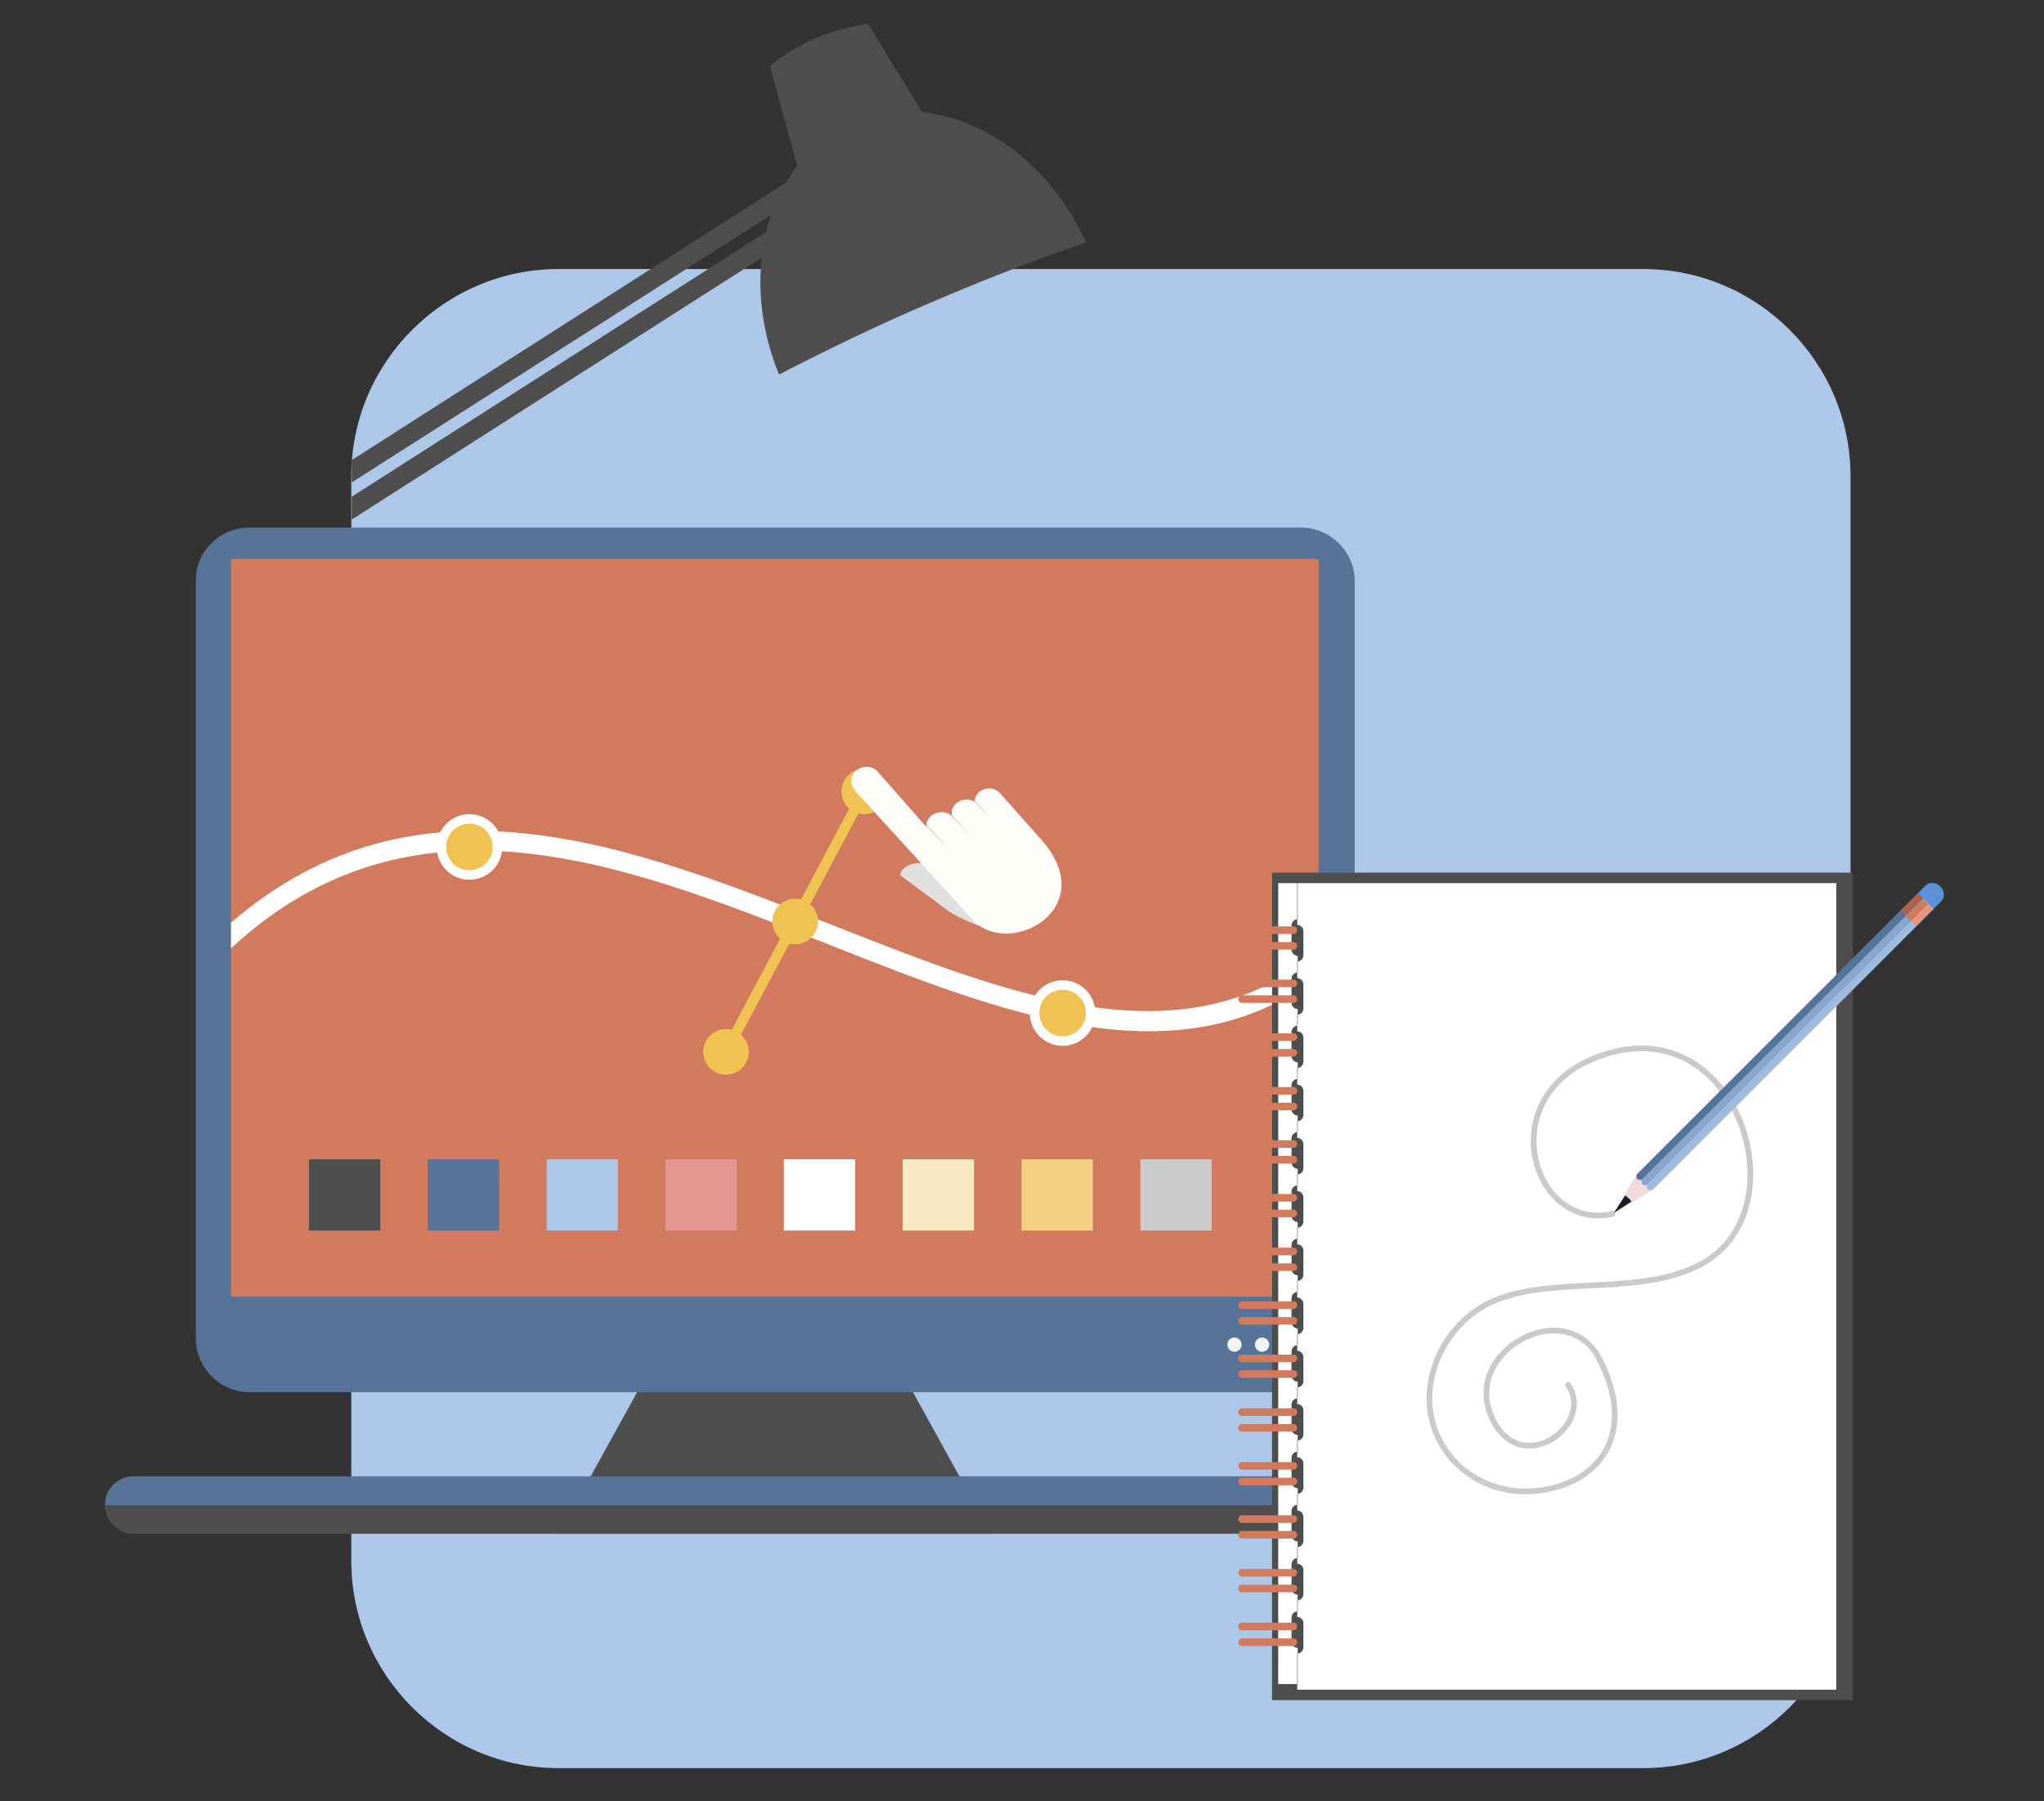 <?xml version="1.0" encoding="utf-8"?>
<!-- Generator: Adobe Illustrator 21.0.0, SVG Export Plug-In . SVG Version: 6.00 Build 0)  -->
<svg version="1.1" id="Layer_1" xmlns="http://www.w3.org/2000/svg" xmlns:xlink="http://www.w3.org/1999/xlink" x="0px" y="0px"
	 viewBox="0 0 430 379" style="enable-background:new 0 0 430 379;" xml:space="preserve">
<rect x="0" y="0" width="430" height="379" fill="#333333" stroke="none"/>
<style type="text/css">
	.st0{fill-rule:evenodd;clip-rule:evenodd;fill:#ACC7E8;}
	.st1{fill-rule:evenodd;clip-rule:evenodd;fill:#4E4E4E;}
	.st2{fill-rule:evenodd;clip-rule:evenodd;fill:#577398;}
	.st3{fill-rule:evenodd;clip-rule:evenodd;fill:#F4F4F4;}
	.st4{fill-rule:evenodd;clip-rule:evenodd;fill:#D27A5E;}
	.st5{fill:#FFFFFF;}
	.st6{fill-rule:evenodd;clip-rule:evenodd;fill:#FFFFFF;}
	.st7{fill-rule:evenodd;clip-rule:evenodd;fill:#EFC251;}
	.st8{fill:#EFC251;}
	.st9{fill-rule:evenodd;clip-rule:evenodd;fill:#E1E0DE;}
	.st10{fill-rule:evenodd;clip-rule:evenodd;fill:#FDFCF9;}
	
		.st11{fill-rule:evenodd;clip-rule:evenodd;fill:none;stroke:#CACACA;stroke-width:1.2;stroke-linecap:round;stroke-linejoin:round;stroke-miterlimit:22.926;}
	.st12{fill-rule:evenodd;clip-rule:evenodd;fill:#F1DBD8;}
	.st13{fill-rule:evenodd;clip-rule:evenodd;fill:#5B91D7;}
	.st14{fill-rule:evenodd;clip-rule:evenodd;fill:#88A6CD;}
	.st15{fill-rule:evenodd;clip-rule:evenodd;fill:#9DBBE0;}
	.st16{fill-rule:evenodd;clip-rule:evenodd;fill:#151B25;}
	.st17{fill-rule:evenodd;clip-rule:evenodd;fill:#B36146;}
	.st18{fill-rule:evenodd;clip-rule:evenodd;fill:#E2967D;}
	.st19{fill-rule:evenodd;clip-rule:evenodd;fill:#E2968F;}
	.st20{fill-rule:evenodd;clip-rule:evenodd;fill:#F8E9C2;}
	.st21{fill-rule:evenodd;clip-rule:evenodd;fill:#F2D282;}
	.st22{fill-rule:evenodd;clip-rule:evenodd;fill:#CACACA;}
</style>
<path class="st0" d="M117.5,56.6h228.2c24,0,43.6,19.6,43.6,43.6v228.2c0,24-19.6,43.6-43.6,43.6H117.5c-24,0-43.6-19.6-43.6-43.6
	V100.2C73.9,76.2,93.5,56.6,117.5,56.6z"/>
<polygon class="st1" points="139.6,282.8 186.5,282.8 208.5,322.7 117.6,322.7 "/>
<path class="st2" d="M52.5,111h221.2c6.2,0,11.3,5.1,11.3,11.3v159.3c0,6.2-5.1,11.3-11.3,11.3H52.5c-6.2,0-11.3-5.1-11.3-11.3
	V122.3C41.1,116,46.2,111,52.5,111z"/>
<g>
	<circle class="st3" cx="271.2" cy="282.9" r="1.5"/>
	<circle class="st3" cx="265.5" cy="282.9" r="1.5"/>
	<circle class="st3" cx="259.7" cy="282.9" r="1.5"/>
</g>
<path class="st2" d="M28.1,310.6h270c3.3,0,6,2.7,6,6v0c0,3.3-2.7,6-6,6h-270c-3.3,0-6-2.7-6-6v0C22,313.3,24.8,310.6,28.1,310.6z"
	/>
<path class="st1" d="M304.1,316.7c0,3.3-2.7,6-6,6h-270c-3.3,0-6-2.7-6-6H304.1z"/>
<rect x="48.6" y="117.6" class="st4" width="228.8" height="155.2"/>
<g>
	<path class="st5" d="M48.6,194.1c39.5-33.9,84.1-16.2,126.7,0.6c37.5,14.8,73.4,29,102.1,5.6v5.2c-29.9,22.2-66,7.9-103.6-7
		c-42.4-16.8-86.8-34.4-125.2,1V194.1z"/>
	<g>
		
			<ellipse transform="matrix(0.469 -0.883 0.883 0.469 -104.841 181.904)" class="st6" cx="98.8" cy="178.1" rx="6.9" ry="6.9"/>
		
			<ellipse transform="matrix(0.469 -0.883 0.883 0.469 -104.841 181.898)" class="st7" cx="98.8" cy="178.1" rx="4.9" ry="4.9"/>
	</g>
	<g>
		<ellipse transform="matrix(0.469 -0.883 0.883 0.469 -69.359 310.591)" class="st6" cx="223.5" cy="213" rx="6.9" ry="6.9"/>
		
			<ellipse transform="matrix(0.469 -0.883 0.883 0.469 -69.36 310.587)" class="st7" cx="223.5" cy="213" rx="4.9" ry="4.9"/>
	</g>
	<g>
		
			<ellipse transform="matrix(0.469 -0.883 0.883 0.469 -82.295 250.705)" class="st7" cx="167.3" cy="193.8" rx="4.8" ry="4.8"/>
		
			<rect x="136.3" y="192.7" transform="matrix(0.469 -0.883 0.883 0.469 -82.298 250.692)" class="st8" width="62" height="2.2"/>
		
			<ellipse transform="matrix(0.469 -0.883 0.883 0.469 -50.381 248.989)" class="st7" cx="181.8" cy="166.4" rx="4.8" ry="4.8"/>
		
			<ellipse transform="matrix(0.469 -0.883 0.883 0.469 -114.213 252.4)" class="st7" cx="152.7" cy="221.2" rx="4.8" ry="4.8"/>
	</g>
	<g>
		<path class="st9" d="M189.6,184.3l10.1,7.5c1.4,1,9,4.7,10.1,3.4c1.1-1.3-3.7-6.3-5.1-7.3l-7.9-5.2
			C192.3,179.7,188.5,183.5,189.6,184.3z"/>
		<path class="st10" d="M184.7,162.4l10.2,11.6c-0.3-2.6,3.3-4.2,5.4-2.3c-0.7-2.6,2.6-4.4,4.8-3c-0.2-2.5,3.4-3.9,5.3-1.8l8.7,9.8
			c12.8,14.5-6.9,25.1-14.5,16.8l-24.6-27C176.9,163,182.2,159.5,184.7,162.4z"/>
		<path class="st9" d="M208.3,172c0,0-1.7-2-3.2-3.7c0,0.1,0,0.3,0,0.4c-0.2-0.1-0.4-0.2-0.6-0.3C206.2,170,208.3,172,208.3,172
			L208.3,172z M199.4,178.6L199.4,178.6L199.4,178.6L199.4,178.6L199.4,178.6z M199.4,171.2L199.4,171.2c0.3,0.1,0.6,0.3,0.9,0.6
			c0-0.2-0.1-0.3-0.1-0.5c1.7,1.9,3.8,4.3,3.8,4.3S201.1,172.9,199.4,171.2z M199.4,171.1L199.4,171.1L199.4,171.1L199.4,171.1
			L199.4,171.1z M199.4,178.6L199.4,178.6c-0.4-0.4-3.3-3.3-4.5-4.6c0,0,0,0,0-0.1c0-0.2,0-0.5,0-0.7
			C196.5,175.1,199,178.1,199.4,178.6z"/>
	</g>
</g>
<rect x="267.6" y="183.6" class="st1" width="122.2" height="174.1"/>
<path class="st6" d="M272.9,185.8h113.4v169.7H272.9v-7.6l0,0c0.7,0,1.3-0.6,1.3-1.3v-5.1c0-0.7-0.6-1.3-1.3-1.3v-3.5l0,0
	c0.7,0,1.3-0.6,1.3-1.3v-5.1c0-0.7-0.6-1.3-1.3-1.3v-3.5l0,0c0.7,0,1.3-0.6,1.3-1.3v-5.1c0-0.7-0.6-1.3-1.3-1.3v-3.5l0,0
	c0.7,0,1.3-0.6,1.3-1.3v-5.1c0-0.7-0.6-1.3-1.3-1.3v-3.5l0,0c0.7,0,1.3-0.6,1.3-1.3v-5.1c0-0.7-0.6-1.3-1.3-1.3v-3.5l0,0
	c0.7,0,1.3-0.6,1.3-1.3v-5.1c0-0.7-0.6-1.3-1.3-1.3v-3.5l0,0c0.7,0,1.3-0.6,1.3-1.3v-5.1c0-0.7-0.6-1.3-1.3-1.3v-3.5l0,0
	c0.7,0,1.3-0.6,1.3-1.3v-5.1c0-0.7-0.6-1.3-1.3-1.3v-3.5l0,0c0.7,0,1.3-0.6,1.3-1.3v-5.1c0-0.7-0.6-1.3-1.3-1.3v-3.5l0,0
	c0.7,0,1.3-0.6,1.3-1.3v-5.1c0-0.7-0.6-1.3-1.3-1.3v-3.5l0,0c0.7,0,1.3-0.6,1.3-1.3v-5.1c0-0.7-0.6-1.3-1.3-1.3v-3.5l0,0
	c0.7,0,1.3-0.6,1.3-1.3v-5.1c0-0.7-0.6-1.3-1.3-1.3v-3.5l0,0c0.7,0,1.3-0.6,1.3-1.3v-5.1c0-0.7-0.6-1.3-1.3-1.3v-3.5l0,0
	c0.7,0,1.3-0.6,1.3-1.3v-5.1c0-0.7-0.6-1.3-1.3-1.3V185.8L272.9,185.8z M272.9,193.5L272.9,193.5L272.9,193.5z M272.9,204.7
	L272.9,204.7L272.9,204.7z M272.9,216L272.9,216L272.9,216z M272.9,227.3L272.9,227.3L272.9,227.3z M272.9,238.6L272.9,238.6
	L272.9,238.6z M272.9,249.9L272.9,249.9L272.9,249.9z M272.9,261.2L272.9,261.2L272.9,261.2z M272.9,272.4L272.9,272.4L272.9,272.4z
	 M272.9,283.7L272.9,283.7L272.9,283.7z M272.9,295L272.9,295L272.9,295z M272.9,306.3L272.9,306.3L272.9,306.3z M272.9,317.6
	L272.9,317.6L272.9,317.6z M272.9,328.9L272.9,328.9L272.9,328.9z M272.9,340.1 M268.9,185.8h4.1v7.6l0,0c-0.7,0-1.3,0.6-1.3,1.3
	v5.1c0,0.7,0.6,1.3,1.3,1.3v3.5l0,0c-0.7,0-1.3,0.6-1.3,1.3v5.1c0,0.7,0.6,1.3,1.3,1.3v3.5l0,0c-0.7,0-1.3,0.6-1.3,1.3v5.1
	c0,0.7,0.6,1.3,1.3,1.3v3.5l0,0c-0.7,0-1.3,0.6-1.3,1.3v5.1c0,0.7,0.6,1.3,1.3,1.3v3.5l0,0c-0.7,0-1.3,0.6-1.3,1.3v5.1
	c0,0.7,0.6,1.3,1.3,1.3v3.5l0,0c-0.7,0-1.3,0.6-1.3,1.3v5.1c0,0.7,0.6,1.3,1.3,1.3v3.5l0,0c-0.7,0-1.3,0.6-1.3,1.3v5.1
	c0,0.7,0.6,1.3,1.3,1.3v3.5l0,0c-0.7,0-1.3,0.6-1.3,1.3v5.1c0,0.7,0.6,1.3,1.3,1.3v3.5l0,0c-0.7,0-1.3,0.6-1.3,1.3v5.1
	c0,0.7,0.6,1.3,1.3,1.3v3.5l0,0c-0.7,0-1.3,0.6-1.3,1.3v5.1c0,0.7,0.6,1.3,1.3,1.3v3.5l0,0c-0.7,0-1.3,0.6-1.3,1.3v5.1
	c0,0.7,0.6,1.3,1.3,1.3v3.5l0,0c-0.7,0-1.3,0.6-1.3,1.3v5.1c0,0.7,0.6,1.3,1.3,1.3v3.5l0,0c-0.7,0-1.3,0.6-1.3,1.3v5.1
	c0,0.7,0.6,1.3,1.3,1.3v3.5l0,0c-0.7,0-1.3,0.6-1.3,1.3v5.1c0,0.7,0.6,1.3,1.3,1.3v7.6h-4.1V185.8L268.9,185.8z M272.9,201.2
	L272.9,201.2L272.9,201.2z M272.9,212.5L272.9,212.5L272.9,212.5z M272.9,223.8L272.9,223.8L272.9,223.8z M272.9,235.1L272.9,235.1
	L272.9,235.1z M272.9,246.4L272.9,246.4L272.9,246.4z M272.9,257.6L272.9,257.6L272.9,257.6z M272.9,268.9L272.9,268.9L272.9,268.9z
	 M272.9,280.2L272.9,280.2L272.9,280.2z M272.9,291.5L272.9,291.5L272.9,291.5z M272.9,302.8L272.9,302.8L272.9,302.8z M272.9,314.1
	L272.9,314.1L272.9,314.1z M272.9,325.3L272.9,325.3L272.9,325.3z M272.9,336.6L272.9,336.6L272.9,336.6z M272.9,347.9"/>
<path class="st11" d="M339.2,255.4c-17.5,3.9-26.1-26.9-0.4-33.9c26.7-7.4,39.2,31.5,20.5,43.6c-12.5,8-31.4,3.1-44.6,8.4
	c-11.9,4.8-18.3,20.3-10.7,31.5c4.7,7,14.1,10.8,24,7.7c10.6-3.3,15.4-13.5,8.4-26.9c-7-13.4-29.1-1.5-22.5,12.6
	c6.1,12.9,21.7,1.3,16-7"/>
<g>
	<g>
		<path class="st4" d="M272.1,194.9h-10.8c-0.5,0-0.8,0.4-0.8,0.8l0,0c0,0.5,0.4,0.8,0.8,0.8h10.8c0.5,0,0.8-0.4,0.8-0.8l0,0
			C272.9,195.2,272.6,194.9,272.1,194.9z"/>
		<path class="st4" d="M272.1,198.2h-10.8c-0.5,0-0.8,0.4-0.8,0.8l0,0c0,0.5,0.4,0.8,0.8,0.8h10.8c0.5,0,0.8-0.4,0.8-0.8l0,0
			C272.9,198.5,272.6,198.2,272.1,198.2z"/>
	</g>
	<g>
		<path class="st4" d="M272.1,206.1h-10.8c-0.5,0-0.8,0.4-0.8,0.8l0,0c0,0.5,0.4,0.8,0.8,0.8h10.8c0.5,0,0.8-0.4,0.8-0.8l0,0
			C272.9,206.5,272.6,206.1,272.1,206.1z"/>
		<path class="st4" d="M272.1,209.4h-10.8c-0.5,0-0.8,0.4-0.8,0.8l0,0c0,0.5,0.4,0.8,0.8,0.8h10.8c0.5,0,0.8-0.4,0.8-0.8l0,0
			C272.9,209.8,272.6,209.4,272.1,209.4z"/>
	</g>
	<g>
		<path class="st4" d="M272.1,217.4h-10.8c-0.5,0-0.8,0.4-0.8,0.8l0,0c0,0.5,0.4,0.8,0.8,0.8h10.8c0.5,0,0.8-0.4,0.8-0.8l0,0
			C272.9,217.8,272.6,217.4,272.1,217.4z"/>
		<path class="st4" d="M272.1,220.7h-10.8c-0.5,0-0.8,0.4-0.8,0.8l0,0c0,0.5,0.4,0.8,0.8,0.8h10.8c0.5,0,0.8-0.4,0.8-0.8l0,0
			C272.9,221.1,272.6,220.7,272.1,220.7z"/>
	</g>
	<g>
		<path class="st4" d="M272.1,228.7h-10.8c-0.5,0-0.8,0.4-0.8,0.8l0,0c0,0.5,0.4,0.8,0.8,0.8h10.8c0.5,0,0.8-0.4,0.8-0.8l0,0
			C272.9,229,272.6,228.7,272.1,228.7z"/>
		<path class="st4" d="M272.1,232h-10.8c-0.5,0-0.8,0.4-0.8,0.8l0,0c0,0.5,0.4,0.8,0.8,0.8h10.8c0.5,0,0.8-0.4,0.8-0.8l0,0
			C272.9,232.3,272.6,232,272.1,232z"/>
	</g>
	<g>
		<path class="st4" d="M272.1,239.9h-10.8c-0.5,0-0.8,0.4-0.8,0.8l0,0c0,0.5,0.4,0.8,0.8,0.8h10.8c0.5,0,0.8-0.4,0.8-0.8l0,0
			C272.9,240.3,272.6,239.9,272.1,239.9z"/>
		<path class="st4" d="M272.1,243.2h-10.8c-0.5,0-0.8,0.4-0.8,0.8l0,0c0,0.5,0.4,0.8,0.8,0.8h10.8c0.5,0,0.8-0.4,0.8-0.8l0,0
			C272.9,243.6,272.6,243.2,272.1,243.2z"/>
	</g>
	<g>
		<path class="st4" d="M272.1,251.2h-10.8c-0.5,0-0.8,0.4-0.8,0.8l0,0c0,0.5,0.4,0.8,0.8,0.8h10.8c0.5,0,0.8-0.4,0.8-0.8l0,0
			C272.9,251.6,272.6,251.2,272.1,251.2z"/>
		<path class="st4" d="M272.1,254.5h-10.8c-0.5,0-0.8,0.4-0.8,0.8l0,0c0,0.5,0.4,0.8,0.8,0.8h10.8c0.5,0,0.8-0.4,0.8-0.8l0,0
			C272.9,254.9,272.6,254.5,272.1,254.5z"/>
	</g>
	<g>
		<path class="st4" d="M272.1,262.5h-10.8c-0.5,0-0.8,0.4-0.8,0.8l0,0c0,0.5,0.4,0.8,0.8,0.8h10.8c0.5,0,0.8-0.4,0.8-0.8l0,0
			C272.9,262.9,272.6,262.5,272.1,262.5z"/>
		<path class="st4" d="M272.1,265.8h-10.8c-0.5,0-0.8,0.4-0.8,0.8l0,0c0,0.5,0.4,0.8,0.8,0.8h10.8c0.5,0,0.8-0.4,0.8-0.8l0,0
			C272.9,266.2,272.6,265.8,272.1,265.8z"/>
	</g>
	<g>
		<path class="st4" d="M272.1,273.8h-10.8c-0.5,0-0.8,0.4-0.8,0.8l0,0c0,0.5,0.4,0.8,0.8,0.8h10.8c0.5,0,0.8-0.4,0.8-0.8l0,0
			C272.9,274.1,272.6,273.8,272.1,273.8z"/>
		<path class="st4" d="M272.1,277.1h-10.8c-0.5,0-0.8,0.4-0.8,0.8l0,0c0,0.5,0.4,0.8,0.8,0.8h10.8c0.5,0,0.8-0.4,0.8-0.8l0,0
			C272.9,277.4,272.6,277.1,272.1,277.1z"/>
	</g>
	<g>
		<path class="st4" d="M272.1,285h-10.8c-0.5,0-0.8,0.4-0.8,0.8l0,0c0,0.5,0.4,0.8,0.8,0.8h10.8c0.5,0,0.8-0.4,0.8-0.8l0,0
			C272.9,285.4,272.6,285,272.1,285z"/>
		<path class="st4" d="M272.1,288.3h-10.8c-0.5,0-0.8,0.4-0.8,0.8l0,0c0,0.5,0.4,0.8,0.8,0.8h10.8c0.5,0,0.8-0.4,0.8-0.8l0,0
			C272.9,288.7,272.6,288.3,272.1,288.3z"/>
	</g>
	<g>
		<path class="st4" d="M272.1,296.3h-10.8c-0.5,0-0.8,0.4-0.8,0.8l0,0c0,0.5,0.4,0.8,0.8,0.8h10.8c0.5,0,0.8-0.4,0.8-0.8l0,0
			C272.9,296.7,272.6,296.3,272.1,296.3z"/>
		<path class="st4" d="M272.1,299.6h-10.8c-0.5,0-0.8,0.4-0.8,0.8l0,0c0,0.5,0.4,0.8,0.8,0.8h10.8c0.5,0,0.8-0.4,0.8-0.8l0,0
			C272.9,300,272.6,299.6,272.1,299.6z"/>
	</g>
	<g>
		<path class="st4" d="M272.1,307.6h-10.8c-0.5,0-0.8,0.4-0.8,0.8l0,0c0,0.5,0.4,0.8,0.8,0.8h10.8c0.5,0,0.8-0.4,0.8-0.8l0,0
			C272.9,307.9,272.6,307.6,272.1,307.6z"/>
		<path class="st4" d="M272.1,310.9h-10.8c-0.5,0-0.8,0.4-0.8,0.8l0,0c0,0.5,0.4,0.8,0.8,0.8h10.8c0.5,0,0.8-0.4,0.8-0.8l0,0
			C272.9,311.2,272.6,310.9,272.1,310.9z"/>
	</g>
	<g>
		<path class="st4" d="M272.1,318.8h-10.8c-0.5,0-0.8,0.4-0.8,0.8l0,0c0,0.5,0.4,0.8,0.8,0.8h10.8c0.5,0,0.8-0.4,0.8-0.8l0,0
			C272.9,319.2,272.6,318.8,272.1,318.8z"/>
		<path class="st4" d="M272.1,322.1h-10.8c-0.5,0-0.8,0.4-0.8,0.8l0,0c0,0.5,0.4,0.8,0.8,0.8h10.8c0.5,0,0.8-0.4,0.8-0.8l0,0
			C272.9,322.5,272.6,322.1,272.1,322.1z"/>
	</g>
	<g>
		<path class="st4" d="M272.1,330.1h-10.8c-0.5,0-0.8,0.4-0.8,0.8l0,0c0,0.5,0.4,0.8,0.8,0.8h10.8c0.5,0,0.8-0.4,0.8-0.8l0,0
			C272.9,330.5,272.6,330.1,272.1,330.1z"/>
		<path class="st4" d="M272.1,333.4h-10.8c-0.5,0-0.8,0.4-0.8,0.8l0,0c0,0.5,0.4,0.8,0.8,0.8h10.8c0.5,0,0.8-0.4,0.8-0.8l0,0
			C272.9,333.8,272.6,333.4,272.1,333.4z"/>
	</g>
	<g>
		<path class="st4" d="M272.1,341.4h-10.8c-0.5,0-0.8,0.4-0.8,0.8l0,0c0,0.5,0.4,0.8,0.8,0.8h10.8c0.5,0,0.8-0.4,0.8-0.8l0,0
			C272.9,341.7,272.6,341.4,272.1,341.4z"/>
		<path class="st4" d="M272.1,344.7h-10.8c-0.5,0-0.8,0.4-0.8,0.8l0,0c0,0.5,0.4,0.8,0.8,0.8h10.8c0.5,0,0.8-0.4,0.8-0.8l0,0
			C272.9,345,272.6,344.7,272.1,344.7z"/>
	</g>
</g>
<g>
	<polygon class="st12" points="389.4,208.6 347.6,250.4 339.5,255.2 344.3,247.2 386.1,205.3 	"/>
	<path class="st13" d="M405.1,186.3c0.8-0.8,2.2-0.7,3.1,0.2l0,0c0.9,0.9,1,2.3,0.2,3.1l-19,19l-3.3-3.3L405.1,186.3z"/>
	<path class="st14" d="M345.4,248.2l59.2-59.2l1.1,1.1l-59.2,59.2C345.6,249.5,345.2,249.2,345.4,248.2z"/>
	<path class="st2" d="M345.4,248.2c-0.9,0.2-1.3-0.2-1.1-1.1l59.2-59.2l1.1,1.1L345.4,248.2z"/>
	<path class="st15" d="M347.6,250.4c-0.9,0.2-1.3-0.2-1.1-1.1l59.2-59.2l1.1,1.1L347.6,250.4z"/>
	<path class="st16" d="M343.2,252.8l-3.7,2.4l2.4-3.7c0.2,0.2,0.5,0.4,0.7,0.6C342.9,252.3,343.1,252.6,343.2,252.8z"/>
	
		<rect x="400.8" y="190.6" transform="matrix(0.707 -0.707 0.707 0.707 -17.114 341.448)" class="st4" width="5.1" height="1.6"/>
	
		<rect x="399.7" y="189.5" transform="matrix(0.707 -0.707 0.707 0.707 -16.718 340.188)" class="st17" width="5.1" height="1.5"/>
	
		<rect x="401.9" y="191.7" transform="matrix(0.707 -0.707 0.707 0.707 -17.627 342.382)" class="st18" width="5.1" height="1.5"/>
</g>
<g>
	<rect x="65" y="243.9" class="st1" width="15" height="15"/>
	<rect x="90" y="243.9" class="st2" width="15" height="15"/>
	<rect x="115" y="243.9" class="st0" width="15" height="15"/>
	<rect x="140" y="243.9" class="st19" width="15" height="15"/>
	<rect x="164.9" y="243.9" class="st6" width="15" height="15"/>
	<rect x="189.9" y="243.9" class="st20" width="15" height="15"/>
	<rect x="214.9" y="243.9" class="st21" width="15" height="15"/>
	<rect x="239.9" y="243.9" class="st22" width="15" height="15"/>
</g>
<g>
	<polygon class="st1" points="180,41.6 174.3,32.7 74,96.8 74,101.5 176.5,36.1 177.8,38.2 74,104.5 74,109.3 	"/>
	<path class="st1" d="M171.7,8c3.6-1.5,7.2-2.5,10.9-3L194,23.6c13.7,1.4,27.3,11.6,34.5,27.4c-10.6,3.6-21.6,7.9-32.8,12.7
		c-11.2,4.8-21.8,9.9-31.8,15.1c-6.6-16-4.6-33,3.8-43.9l-5.7-21C164.9,11.5,168.1,9.5,171.7,8z"/>
</g>
</svg>
